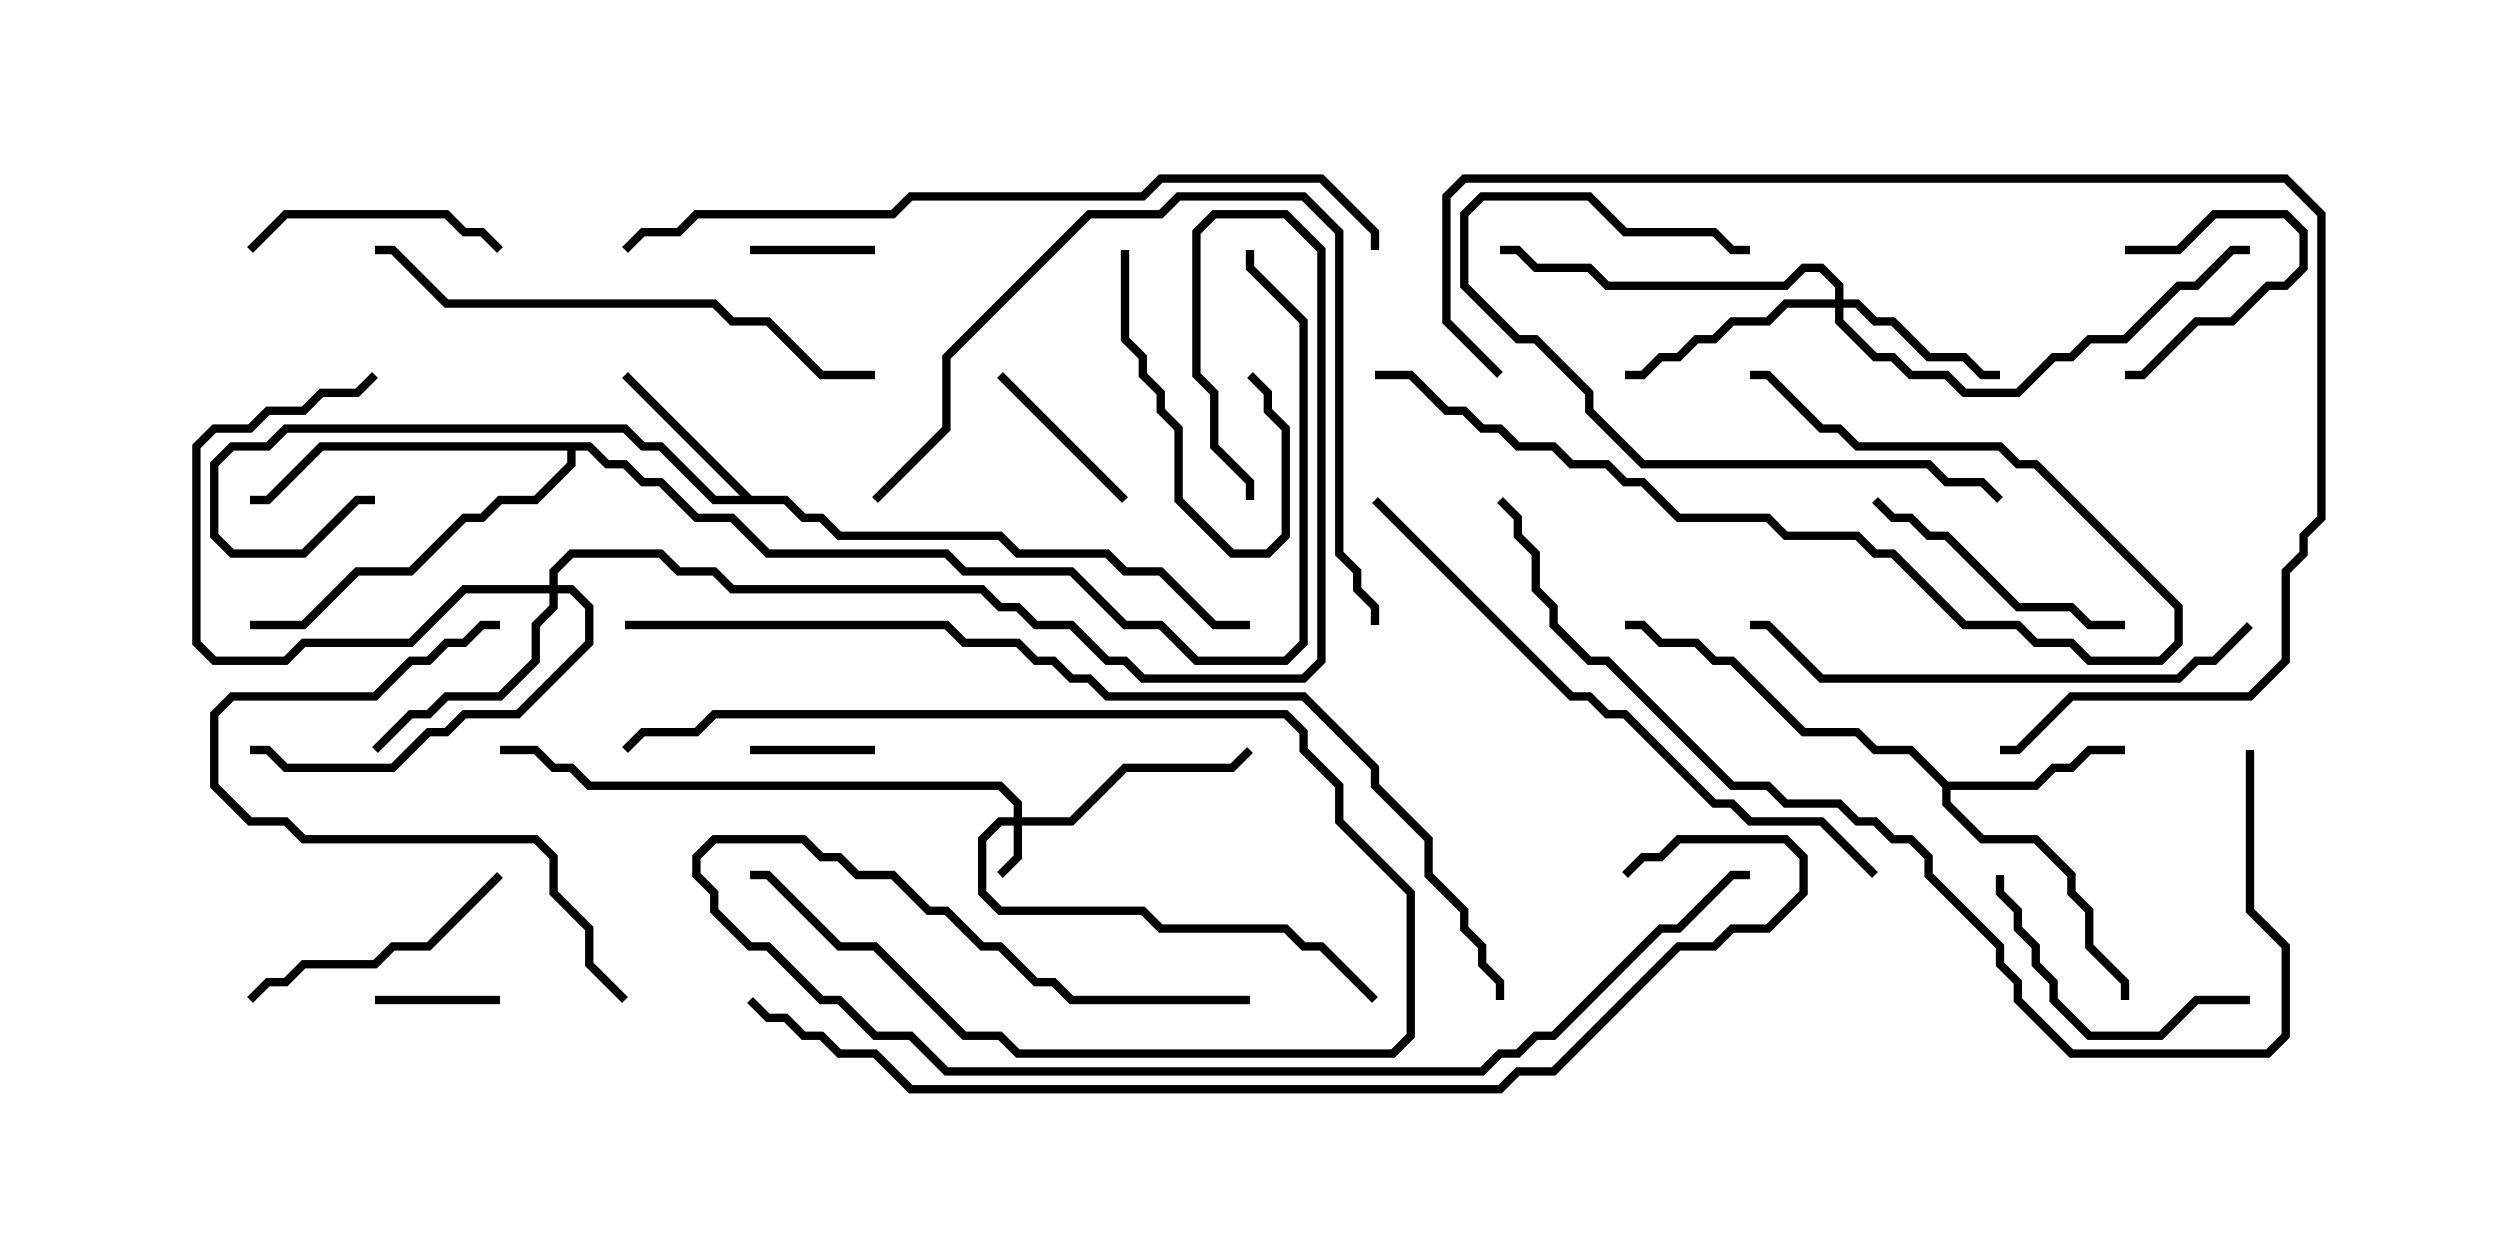 <svg version="1.1" width="30" height="15" xmlns="http://www.w3.org/2000/svg"><path d="M9.021,5.95L9.449,5.95L9.664,6.164L9.878,6.164L10.092,6.379L12.021,6.379L12.235,6.593L13.306,6.593L13.521,6.807L13.949,6.807L14.592,7.45L15,7.45L15,7.55L14.551,7.55L13.908,6.907L13.479,6.907L13.265,6.693L12.194,6.693L11.979,6.479L10.051,6.479L9.836,6.264L9.622,6.264L9.408,6.05L8.551,6.05L7.908,5.407L7.694,5.407L7.479,5.193L3.449,5.193L3.235,5.407L2.806,5.407L2.621,5.592L2.621,6.408L2.806,6.593L3.622,6.593L4.265,5.95L4.5,5.95L4.5,6.05L4.306,6.05L3.664,6.693L2.765,6.693L2.521,6.449L2.521,5.551L2.765,5.307L3.194,5.307L3.408,5.093L7.521,5.093L7.735,5.307L7.949,5.307L8.592,5.95L8.879,5.95L7.465,4.535L7.535,4.465z" stroke="none"/><path d="M23.378,9.379L24.408,9.379L24.622,9.164L24.836,9.164L25.051,8.95L25.5,8.95L25.5,9.05L25.092,9.05L24.878,9.264L24.664,9.264L24.449,9.479L23.407,9.479L23.407,9.622L23.806,10.021L24.449,10.021L24.907,10.479L24.907,10.694L25.121,10.908L25.121,11.336L25.55,11.765L25.55,12L25.45,12L25.45,11.806L25.021,11.378L25.021,10.949L24.807,10.735L24.807,10.521L24.408,10.121L23.765,10.121L23.307,9.664L23.307,9.449L22.908,9.05L22.479,9.05L22.265,8.836L21.622,8.836L20.765,7.979L20.551,7.979L20.336,7.764L19.908,7.764L19.694,7.55L19.5,7.55L19.5,7.45L19.735,7.45L19.949,7.664L20.378,7.664L20.592,7.879L20.806,7.879L21.664,8.736L22.306,8.736L22.521,8.95L22.949,8.95z" stroke="none"/><path d="M7.092,5.307L7.306,5.521L7.521,5.521L7.735,5.736L7.949,5.736L8.378,6.164L8.806,6.164L9.235,6.593L11.378,6.593L11.592,6.807L12.878,6.807L13.521,7.45L13.949,7.45L14.378,7.879L15.408,7.879L15.593,7.694L15.593,3.878L14.95,3.235L14.95,3L15.05,3L15.05,3.194L15.693,3.836L15.693,7.735L15.449,7.979L14.336,7.979L13.908,7.55L13.479,7.55L12.836,6.907L11.551,6.907L11.336,6.693L9.194,6.693L8.765,6.264L8.336,6.264L7.908,5.836L7.694,5.836L7.479,5.621L7.265,5.621L7.051,5.407L6.907,5.407L6.907,5.592L6.449,6.05L6.021,6.05L5.806,6.264L5.592,6.264L4.949,6.907L4.306,6.907L3.664,7.55L3,7.55L3,7.45L3.622,7.45L4.265,6.807L4.908,6.807L5.551,6.164L5.765,6.164L5.979,5.95L6.408,5.95L6.807,5.551L6.807,5.407L3.878,5.407L3.235,6.05L3,6.05L3,5.95L3.194,5.95L3.836,5.307z" stroke="none"/><path d="M12.164,9.807L12.164,9.664L11.979,9.479L7.051,9.479L6.836,9.264L6.622,9.264L6.408,9.05L6,9.05L6,8.95L6.449,8.95L6.664,9.164L6.878,9.164L7.092,9.379L12.021,9.379L12.264,9.622L12.264,9.807L12.836,9.807L13.479,9.164L14.765,9.164L14.965,8.965L15.035,9.035L14.806,9.264L13.521,9.264L12.878,9.907L12.264,9.907L12.264,10.306L12.035,10.535L11.965,10.465L12.164,10.265L12.164,9.907L12.021,9.907L11.836,10.092L11.836,10.694L12.021,10.879L13.735,10.879L13.949,11.093L15.449,11.093L15.664,11.307L15.878,11.307L16.535,11.965L16.465,12.035L15.836,11.407L15.622,11.407L15.408,11.193L13.908,11.193L13.694,10.979L11.979,10.979L11.736,10.735L11.736,10.051L11.979,9.807z" stroke="none"/><path d="M22.021,3.593L22.021,3.449L21.836,3.264L21.664,3.264L21.449,3.479L19.265,3.479L19.051,3.264L18.408,3.264L18.194,3.05L18,3.05L18,2.95L18.235,2.95L18.449,3.164L19.092,3.164L19.306,3.379L21.408,3.379L21.622,3.164L21.878,3.164L22.121,3.408L22.121,3.593L22.306,3.593L22.521,3.807L22.735,3.807L23.164,4.236L23.592,4.236L23.806,4.45L24,4.45L24,4.55L23.765,4.55L23.551,4.336L23.122,4.336L22.694,3.907L22.479,3.907L22.265,3.693L22.121,3.693L22.121,3.836L22.521,4.236L22.735,4.236L22.949,4.45L23.378,4.45L23.592,4.664L24.194,4.664L24.622,4.236L24.836,4.236L25.051,4.021L25.479,4.021L26.122,3.379L26.336,3.379L26.765,2.95L27,2.95L27,3.05L26.806,3.05L26.378,3.479L26.164,3.479L25.521,4.121L25.092,4.121L24.878,4.336L24.664,4.336L24.235,4.764L23.551,4.764L23.336,4.55L22.908,4.55L22.694,4.336L22.479,4.336L22.021,3.878L22.021,3.693L21.449,3.693L21.235,3.907L20.806,3.907L20.592,4.121L20.378,4.121L20.164,4.336L19.949,4.336L19.735,4.55L19.5,4.55L19.5,4.45L19.694,4.45L19.908,4.236L20.122,4.236L20.336,4.021L20.551,4.021L20.765,3.807L21.194,3.807L21.408,3.593z" stroke="none"/><path d="M6.593,7.021L6.593,6.836L6.836,6.593L7.949,6.593L8.164,6.807L8.592,6.807L8.806,7.021L11.806,7.021L12.021,7.236L12.235,7.236L12.449,7.45L12.878,7.45L13.306,7.879L13.521,7.879L13.735,8.093L15.622,8.093L15.807,7.908L15.807,3.021L15.408,2.621L14.592,2.621L14.407,2.806L14.407,4.479L14.621,4.694L14.621,5.336L15.05,5.765L15.05,6L14.95,6L14.95,5.806L14.521,5.378L14.521,4.735L14.307,4.521L14.307,2.765L14.551,2.521L15.449,2.521L15.907,2.979L15.907,7.949L15.664,8.193L13.694,8.193L13.479,7.979L13.265,7.979L12.836,7.55L12.408,7.55L12.194,7.336L11.979,7.336L11.765,7.121L8.765,7.121L8.551,6.907L8.122,6.907L7.908,6.693L6.878,6.693L6.693,6.878L6.693,7.021L6.878,7.021L7.121,7.265L7.121,7.735L6.235,8.621L5.592,8.621L5.378,8.836L5.164,8.836L4.735,9.264L3.408,9.264L3.194,9.05L3,9.05L3,8.95L3.235,8.95L3.449,9.164L4.694,9.164L5.122,8.736L5.336,8.736L5.551,8.521L6.194,8.521L7.021,7.694L7.021,7.306L6.836,7.121L6.693,7.121L6.693,7.306L6.479,7.521L6.479,7.949L6.021,8.407L5.378,8.407L5.164,8.621L4.949,8.621L4.535,9.035L4.465,8.965L4.908,8.521L5.122,8.521L5.336,8.307L5.979,8.307L6.379,7.908L6.379,7.479L6.593,7.265L6.593,7.121L5.592,7.121L4.949,7.764L3.664,7.764L3.449,7.979L2.551,7.979L2.307,7.735L2.307,5.336L2.551,5.093L2.979,5.093L3.194,4.879L3.622,4.879L3.836,4.664L4.265,4.664L4.465,4.465L4.535,4.535L4.306,4.764L3.878,4.764L3.664,4.979L3.235,4.979L3.021,5.193L2.592,5.193L2.407,5.378L2.407,7.694L2.592,7.879L3.408,7.879L3.622,7.664L4.908,7.664L5.551,7.021z" stroke="none"/><path d="M9,9.05L9,8.95L10.5,8.95L10.5,9.05z" stroke="none"/><path d="M9,3.05L9,2.95L10.5,2.95L10.5,3.05z" stroke="none"/><path d="M6,11.95L6,12.05L4.5,12.05L4.5,11.95z" stroke="none"/><path d="M25.5,3.05L25.5,2.95L26.122,2.95L26.551,2.521L27.449,2.521L27.693,2.765L27.693,3.235L27.449,3.479L27.235,3.479L26.806,3.907L26.378,3.907L25.735,4.55L25.5,4.55L25.5,4.45L25.694,4.45L26.336,3.807L26.765,3.807L27.194,3.379L27.408,3.379L27.593,3.194L27.593,2.806L27.408,2.621L26.592,2.621L26.164,3.05z" stroke="none"/><path d="M7.535,9.035L7.465,8.965L7.694,8.736L8.336,8.736L8.551,8.521L15.449,8.521L15.693,8.765L15.693,8.979L16.121,9.408L16.121,9.836L16.979,10.694L16.979,12.449L16.735,12.693L12.194,12.693L11.979,12.479L11.551,12.479L10.479,11.407L10.051,11.407L9.194,10.55L9,10.55L9,10.45L9.235,10.45L10.092,11.307L10.521,11.307L11.592,12.379L12.021,12.379L12.235,12.593L16.694,12.593L16.879,12.408L16.879,10.735L16.021,9.878L16.021,9.449L15.593,9.021L15.593,8.806L15.408,8.621L8.592,8.621L8.378,8.836L7.735,8.836z" stroke="none"/><path d="M13.45,3L13.55,3L13.55,4.051L13.764,4.265L13.764,4.479L13.979,4.694L13.979,4.908L14.193,5.122L14.193,5.979L14.806,6.593L15.194,6.593L15.379,6.408L15.379,5.164L15.164,4.949L15.164,4.735L14.965,4.535L15.035,4.465L15.264,4.694L15.264,4.908L15.479,5.122L15.479,6.449L15.235,6.693L14.765,6.693L14.093,6.021L14.093,5.164L13.879,4.949L13.879,4.735L13.664,4.521L13.664,4.306L13.45,4.092z" stroke="none"/><path d="M11.965,4.535L12.035,4.465L13.535,5.965L13.465,6.035z" stroke="none"/><path d="M6.035,2.965L5.965,3.035L5.765,2.836L5.551,2.836L5.336,2.621L3.449,2.621L3.035,3.035L2.965,2.965L3.408,2.521L5.378,2.521L5.592,2.736L5.806,2.736z" stroke="none"/><path d="M5.965,10.465L6.035,10.535L5.164,11.407L4.735,11.407L4.521,11.621L3.664,11.621L3.449,11.836L3.235,11.836L3.035,12.035L2.965,11.965L3.194,11.736L3.408,11.736L3.622,11.521L4.479,11.521L4.694,11.307L5.122,11.307z" stroke="none"/><path d="M22.465,6.035L22.535,5.965L22.735,6.164L22.949,6.164L23.164,6.379L23.378,6.379L24.235,7.236L24.878,7.236L25.092,7.45L25.5,7.45L25.5,7.55L25.051,7.55L24.836,7.336L24.194,7.336L23.336,6.479L23.122,6.479L22.908,6.264L22.694,6.264z" stroke="none"/><path d="M27,11.95L27,12.05L26.378,12.05L25.949,12.479L25.051,12.479L24.593,12.021L24.593,11.806L24.379,11.592L24.379,11.378L24.164,11.164L24.164,10.949L23.95,10.735L23.95,10.5L24.05,10.5L24.05,10.694L24.264,10.908L24.264,11.122L24.479,11.336L24.479,11.551L24.693,11.765L24.693,11.979L25.092,12.379L25.908,12.379L26.336,11.95z" stroke="none"/><path d="M24.035,5.965L23.965,6.035L23.765,5.836L23.336,5.836L23.122,5.621L19.694,5.621L19.021,4.949L19.021,4.735L18.408,4.121L18.194,4.121L17.521,3.449L17.521,2.551L17.765,2.307L19.092,2.307L19.521,2.736L20.592,2.736L20.806,2.95L21,2.95L21,3.05L20.765,3.05L20.551,2.836L19.479,2.836L19.051,2.407L17.806,2.407L17.621,2.592L17.621,3.408L18.235,4.021L18.449,4.021L19.121,4.694L19.121,4.908L19.735,5.521L23.164,5.521L23.378,5.736L23.806,5.736z" stroke="none"/><path d="M16.5,4.55L16.5,4.45L16.949,4.45L17.378,4.879L17.592,4.879L17.806,5.093L18.021,5.093L18.235,5.307L18.664,5.307L18.878,5.521L19.306,5.521L19.521,5.736L19.735,5.736L20.164,6.164L21.235,6.164L21.449,6.379L22.306,6.379L22.521,6.593L22.735,6.593L23.592,7.45L24.235,7.45L24.449,7.664L24.878,7.664L25.092,7.879L25.908,7.879L26.093,7.694L26.093,7.306L24.408,5.621L24.194,5.621L23.979,5.407L22.265,5.407L22.051,5.193L21.836,5.193L21.194,4.55L21,4.55L21,4.45L21.235,4.45L21.878,5.093L22.092,5.093L22.306,5.307L24.021,5.307L24.235,5.521L24.449,5.521L26.193,7.265L26.193,7.735L25.949,7.979L25.051,7.979L24.836,7.764L24.408,7.764L24.194,7.55L23.551,7.55L22.694,6.693L22.479,6.693L22.265,6.479L21.408,6.479L21.194,6.264L20.122,6.264L19.694,5.836L19.479,5.836L19.265,5.621L18.836,5.621L18.622,5.407L18.194,5.407L17.979,5.193L17.765,5.193L17.551,4.979L17.336,4.979L16.908,4.55z" stroke="none"/><path d="M7.535,11.965L7.465,12.035L7.021,11.592L7.021,11.164L6.593,10.735L6.593,10.306L6.408,10.121L3.622,10.121L3.408,9.907L2.979,9.907L2.521,9.449L2.521,8.551L2.765,8.307L4.479,8.307L4.908,7.879L5.122,7.879L5.336,7.664L5.551,7.664L5.765,7.45L6,7.45L6,7.55L5.806,7.55L5.592,7.764L5.378,7.764L5.164,7.979L4.949,7.979L4.521,8.407L2.806,8.407L2.621,8.592L2.621,9.408L3.021,9.807L3.449,9.807L3.664,10.021L6.449,10.021L6.693,10.265L6.693,10.694L7.121,11.122L7.121,11.551z" stroke="none"/><path d="M26.965,7.465L27.035,7.535L26.592,7.979L26.378,7.979L26.164,8.193L21.836,8.193L21.194,7.55L21,7.55L21,7.45L21.235,7.45L21.878,8.093L26.122,8.093L26.336,7.879L26.551,7.879z" stroke="none"/><path d="M15,11.95L15,12.05L12.836,12.05L12.622,11.836L12.408,11.836L11.979,11.407L11.765,11.407L11.336,10.979L11.122,10.979L10.694,10.55L10.265,10.55L10.051,10.336L9.836,10.336L9.622,10.121L8.592,10.121L8.407,10.306L8.407,10.479L8.621,10.694L8.621,10.908L9.021,11.307L9.235,11.307L9.878,11.95L10.092,11.95L10.521,12.379L10.949,12.379L11.378,12.807L17.765,12.807L17.979,12.593L18.194,12.593L18.408,12.379L18.622,12.379L19.908,11.093L20.122,11.093L20.765,10.45L21,10.45L21,10.55L20.806,10.55L20.164,11.193L19.949,11.193L18.664,12.479L18.449,12.479L18.235,12.693L18.021,12.693L17.806,12.907L11.336,12.907L10.908,12.479L10.479,12.479L10.051,12.05L9.836,12.05L9.194,11.407L8.979,11.407L8.521,10.949L8.521,10.735L8.307,10.521L8.307,10.265L8.551,10.021L9.664,10.021L9.878,10.236L10.092,10.236L10.306,10.45L10.735,10.45L11.164,10.879L11.378,10.879L11.806,11.307L12.021,11.307L12.449,11.736L12.664,11.736L12.878,11.95z" stroke="none"/><path d="M10.535,6.035L10.465,5.965L11.307,5.122L11.307,4.265L13.051,2.521L13.908,2.521L14.122,2.307L15.664,2.307L16.121,2.765L16.121,6.622L16.336,6.836L16.336,7.051L16.55,7.265L16.55,7.5L16.45,7.5L16.45,7.306L16.236,7.092L16.236,6.878L16.021,6.664L16.021,2.806L15.622,2.407L14.164,2.407L13.949,2.621L13.092,2.621L11.407,4.306L11.407,5.164z" stroke="none"/><path d="M4.5,3.05L4.5,2.95L4.735,2.95L5.378,3.593L8.592,3.593L8.806,3.807L9.235,3.807L9.878,4.45L10.5,4.45L10.5,4.55L9.836,4.55L9.194,3.907L8.765,3.907L8.551,3.693L5.336,3.693L4.694,3.05z" stroke="none"/><path d="M18.035,4.465L17.965,4.535L17.307,3.878L17.307,2.336L17.551,2.093L27.449,2.093L27.907,2.551L27.907,6.235L27.693,6.449L27.693,6.664L27.479,6.878L27.479,7.949L27.021,8.407L24.878,8.407L24.235,9.05L24,9.05L24,8.95L24.194,8.95L24.836,8.307L26.979,8.307L27.379,7.908L27.379,6.836L27.593,6.622L27.593,6.408L27.807,6.194L27.807,2.592L27.408,2.193L17.592,2.193L17.407,2.378L17.407,3.836z" stroke="none"/><path d="M16.465,6.035L16.535,5.965L18.878,8.307L19.092,8.307L19.306,8.521L19.521,8.521L20.592,9.593L20.806,9.593L21.021,9.807L21.878,9.807L22.535,10.465L22.465,10.535L21.836,9.907L20.979,9.907L20.765,9.693L20.551,9.693L19.479,8.621L19.265,8.621L19.051,8.407L18.836,8.407z" stroke="none"/><path d="M7.535,3.035L7.465,2.965L7.694,2.736L8.122,2.736L8.336,2.521L10.694,2.521L10.908,2.307L13.694,2.307L13.908,2.093L15.878,2.093L16.55,2.765L16.55,3L16.45,3L16.45,2.806L15.836,2.193L13.949,2.193L13.735,2.407L10.949,2.407L10.735,2.621L8.378,2.621L8.164,2.836L7.735,2.836z" stroke="none"/><path d="M26.95,9L27.05,9L27.05,10.908L27.479,11.336L27.479,12.449L27.235,12.693L24.836,12.693L24.164,12.021L24.164,11.806L23.95,11.592L23.95,11.378L23.093,10.521L23.093,10.306L22.908,10.121L22.694,10.121L22.479,9.907L22.265,9.907L22.051,9.693L21.408,9.693L21.194,9.479L20.765,9.479L19.265,7.979L19.051,7.979L18.593,7.521L18.593,7.306L18.379,7.092L18.379,6.664L18.164,6.449L18.164,6.235L17.965,6.035L18.035,5.965L18.264,6.194L18.264,6.408L18.479,6.622L18.479,7.051L18.693,7.265L18.693,7.479L19.092,7.879L19.306,7.879L20.806,9.379L21.235,9.379L21.449,9.593L22.092,9.593L22.306,9.807L22.521,9.807L22.735,10.021L22.949,10.021L23.193,10.265L23.193,10.479L24.05,11.336L24.05,11.551L24.264,11.765L24.264,11.979L24.878,12.593L27.194,12.593L27.379,12.408L27.379,11.378L26.95,10.949z" stroke="none"/><path d="M8.965,12.035L9.035,11.965L9.235,12.164L9.449,12.164L9.664,12.379L9.878,12.379L10.092,12.593L10.521,12.593L10.949,13.021L17.979,13.021L18.194,12.807L18.622,12.807L20.122,11.307L20.551,11.307L20.765,11.093L21.194,11.093L21.593,10.694L21.593,10.306L21.408,10.121L20.164,10.121L19.949,10.336L19.735,10.336L19.535,10.535L19.465,10.465L19.694,10.236L19.908,10.236L20.122,10.021L21.449,10.021L21.693,10.265L21.693,10.735L21.235,11.193L20.806,11.193L20.592,11.407L20.164,11.407L18.664,12.907L18.235,12.907L18.021,13.121L10.908,13.121L10.479,12.693L10.051,12.693L9.836,12.479L9.622,12.479L9.408,12.264L9.194,12.264z" stroke="none"/><path d="M7.5,7.55L7.5,7.45L11.378,7.45L11.592,7.664L12.235,7.664L12.449,7.879L12.664,7.879L12.878,8.093L13.092,8.093L13.306,8.307L15.664,8.307L16.55,9.194L16.55,9.408L17.193,10.051L17.193,10.479L17.621,10.908L17.621,11.122L17.836,11.336L17.836,11.551L18.05,11.765L18.05,12L17.95,12L17.95,11.806L17.736,11.592L17.736,11.378L17.521,11.164L17.521,10.949L17.093,10.521L17.093,10.092L16.45,9.449L16.45,9.235L15.622,8.407L13.265,8.407L13.051,8.193L12.836,8.193L12.622,7.979L12.408,7.979L12.194,7.764L11.551,7.764L11.336,7.55z" stroke="none"/></svg>